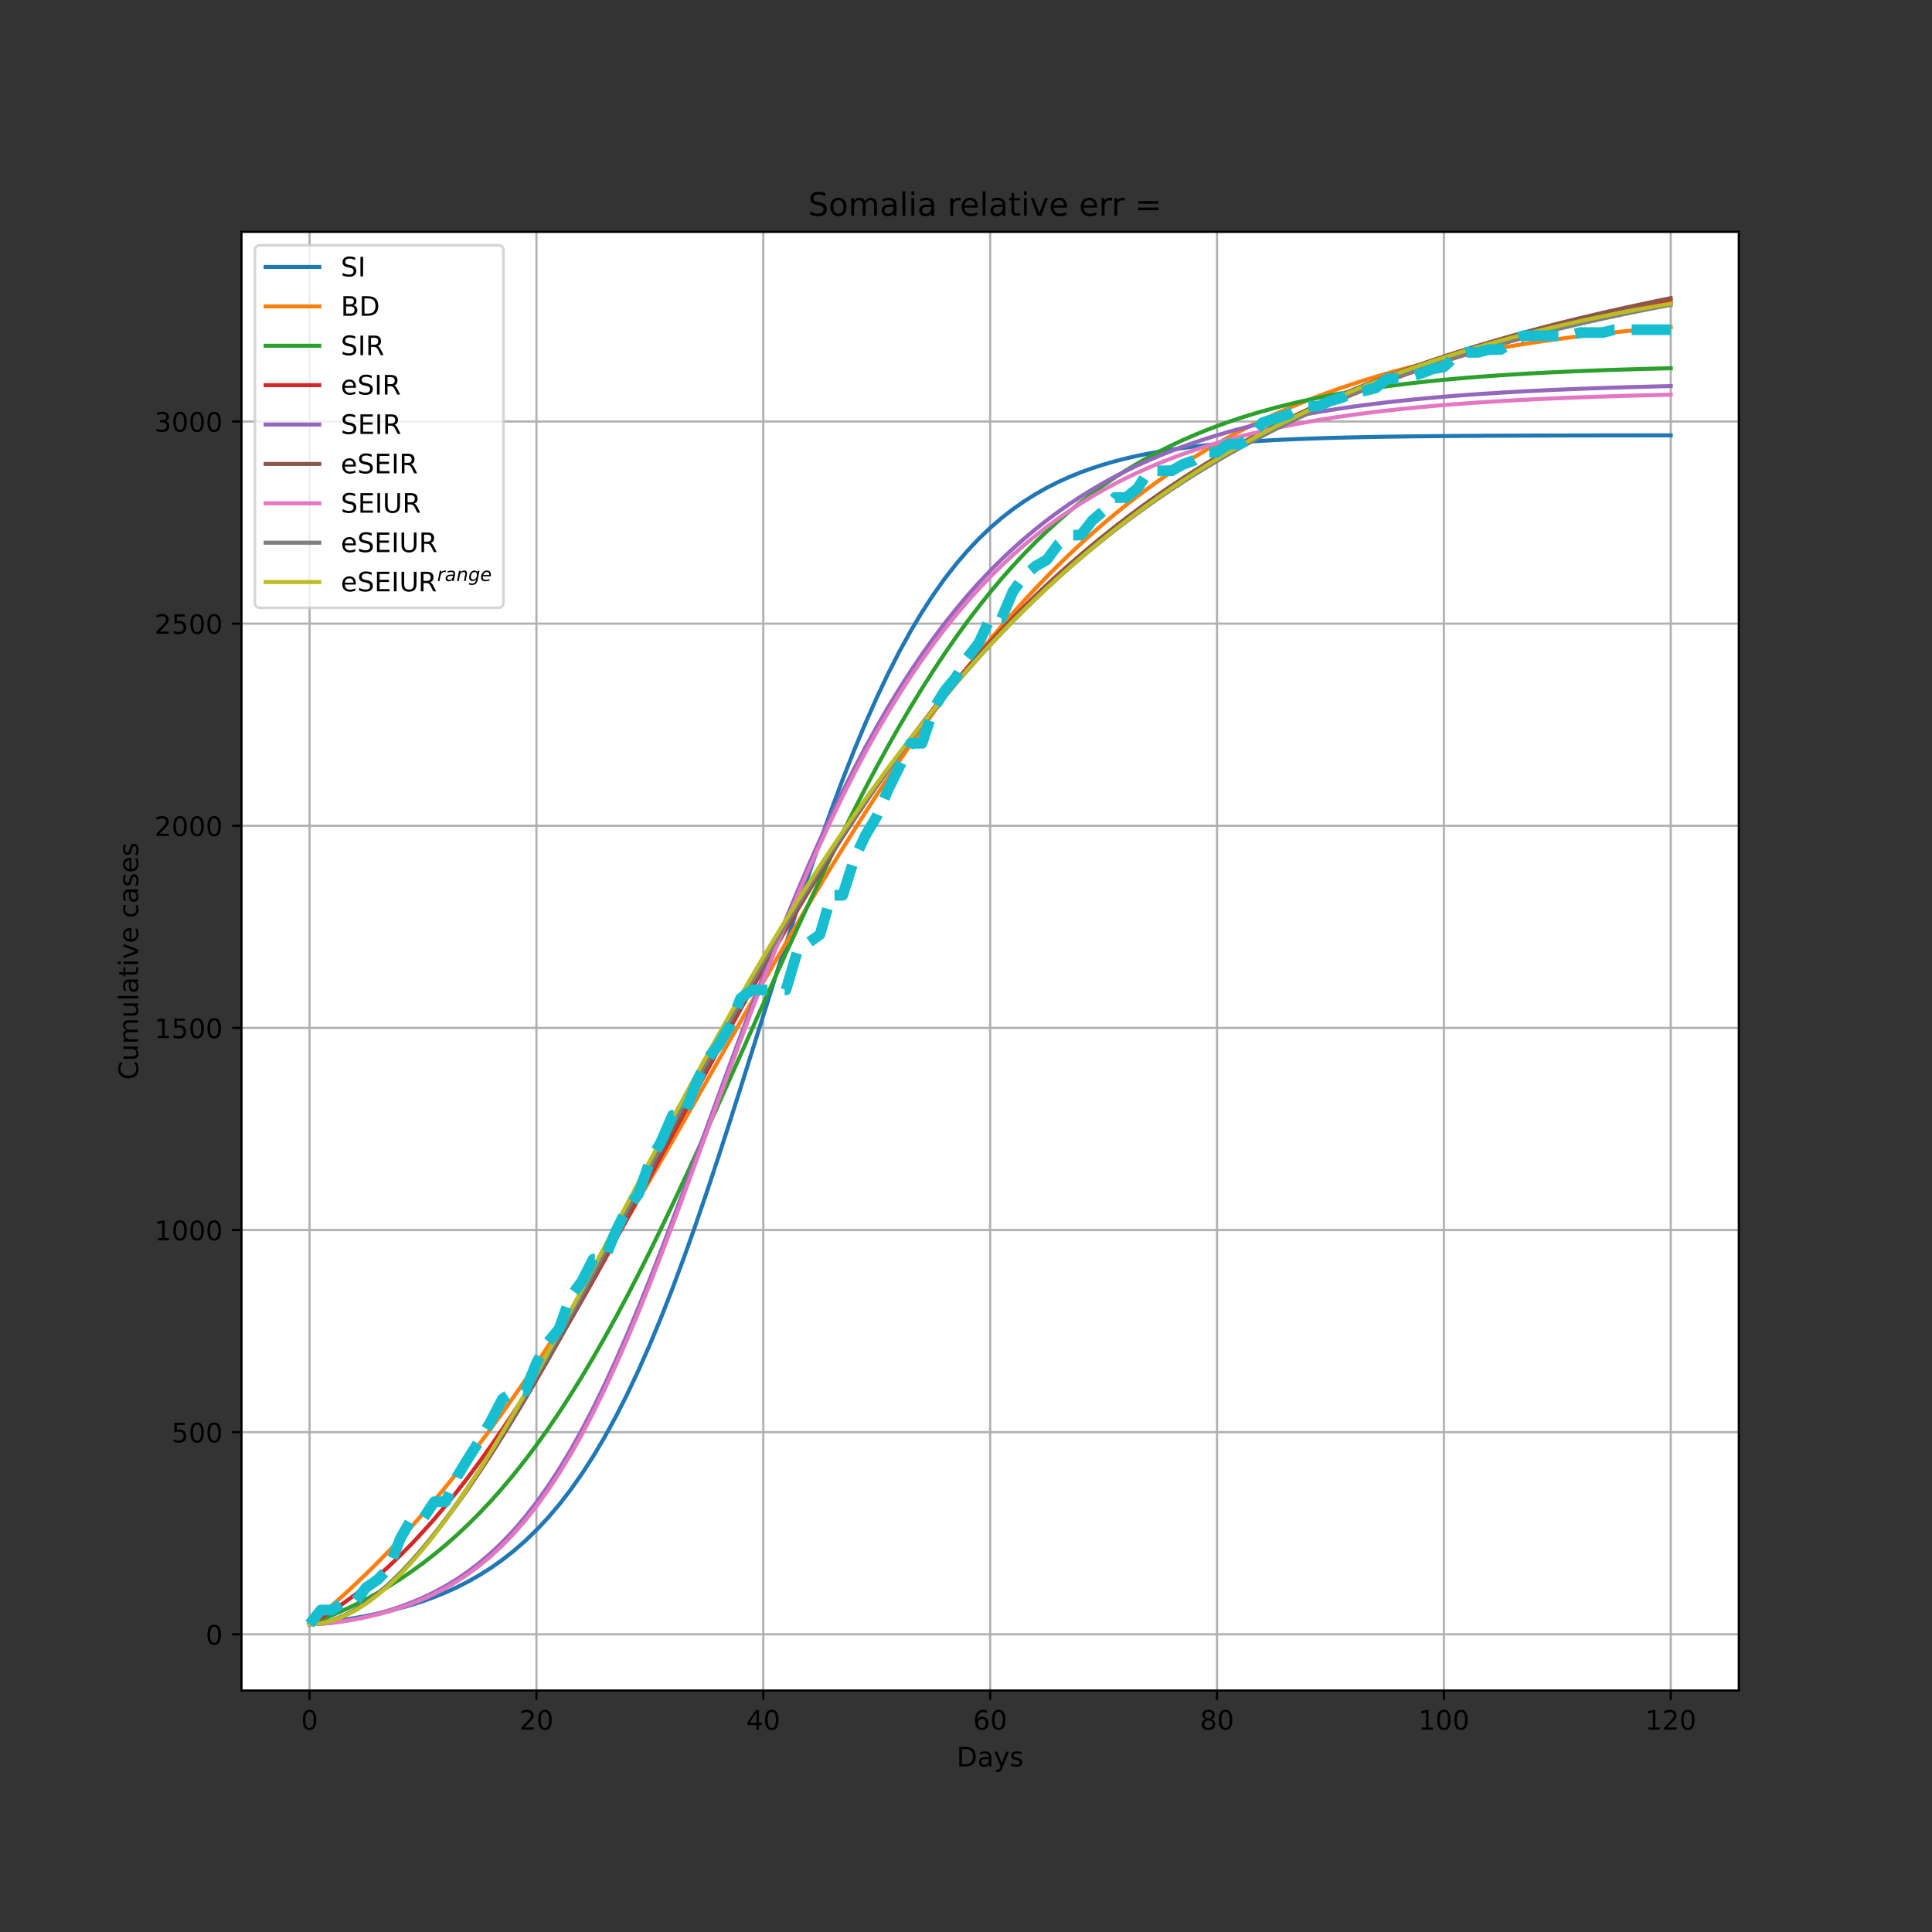 <?xml version="1.0" encoding="utf-8" standalone="no"?>
<!DOCTYPE svg PUBLIC "-//W3C//DTD SVG 1.1//EN"
  "http://www.w3.org/Graphics/SVG/1.1/DTD/svg11.dtd">
<!-- Created with matplotlib (https://matplotlib.org/) -->
<svg height="720pt" version="1.1" viewBox="0 0 720 720" width="720pt" xmlns="http://www.w3.org/2000/svg" xmlns:xlink="http://www.w3.org/1999/xlink">
 <rect x="0" y="0" width="720" height="720" fill="#333333" stroke="none"/>
 <defs>
  <style type="text/css">*{stroke-linecap:butt;stroke-linejoin:round;}</style>
 </defs>
 <g id="figure_1">
  <g id="patch_1">
   <path d="M 0 720 
L 720 720 
L 720 0 
L 0 0 
z
" style="fill:none;"/>
  </g>
  <g id="axes_1">
   <g id="patch_2">
    <path d="M 90 630 
L 648 630 
L 648 86.4 
L 90 86.4 
z
" style="fill:#ffffff;"/>
   </g>
   <g id="matplotlib.axis_1">
    <g id="xtick_1">
     <g id="line2d_1">
      <path clip-path="url(#p99ad62116c)" d="M 115.364 630 
L 115.364 86.4 
" style="fill:none;stroke:#b0b0b0;stroke-linecap:square;stroke-width:0.8;"/>
     </g>
     <g id="line2d_2">
      <defs>
       <path d="M 0 0 
L 0 3.5 
" id="mc42ff74e51" style="stroke:#000000;stroke-width:0.8;"/>
      </defs>
      <g>
       <use style="stroke:#000000;stroke-width:0.8;" x="115.364" xlink:href="#mc42ff74e51" y="630"/>
      </g>
     </g>
     <g id="text_1">
      <!-- 0 -->
      <g transform="translate(112.182 644.598)scale(0.1 -0.1)">
       <defs>
        <path d="M 31.781 66.406 
Q 24.172 66.406 20.328 58.906 
Q 16.5 51.422 16.5 36.375 
Q 16.5 21.391 20.328 13.891 
Q 24.172 6.391 31.781 6.391 
Q 39.453 6.391 43.281 13.891 
Q 47.125 21.391 47.125 36.375 
Q 47.125 51.422 43.281 58.906 
Q 39.453 66.406 31.781 66.406 
z
M 31.781 74.219 
Q 44.047 74.219 50.516 64.516 
Q 56.984 54.828 56.984 36.375 
Q 56.984 17.969 50.516 8.266 
Q 44.047 -1.422 31.781 -1.422 
Q 19.531 -1.422 13.062 8.266 
Q 6.594 17.969 6.594 36.375 
Q 6.594 54.828 13.062 64.516 
Q 19.531 74.219 31.781 74.219 
z
" id="DejaVuSans-48"/>
       </defs>
       <use xlink:href="#DejaVuSans-48"/>
      </g>
     </g>
    </g>
    <g id="xtick_2">
     <g id="line2d_3">
      <path clip-path="url(#p99ad62116c)" d="M 199.909 630 
L 199.909 86.4 
" style="fill:none;stroke:#b0b0b0;stroke-linecap:square;stroke-width:0.8;"/>
     </g>
     <g id="line2d_4">
      <g>
       <use style="stroke:#000000;stroke-width:0.8;" x="199.909" xlink:href="#mc42ff74e51" y="630"/>
      </g>
     </g>
     <g id="text_2">
      <!-- 20 -->
      <g transform="translate(193.547 644.598)scale(0.1 -0.1)">
       <defs>
        <path d="M 19.188 8.297 
L 53.609 8.297 
L 53.609 0 
L 7.328 0 
L 7.328 8.297 
Q 12.938 14.109 22.625 23.891 
Q 32.328 33.688 34.812 36.531 
Q 39.547 41.844 41.422 45.531 
Q 43.312 49.219 43.312 52.781 
Q 43.312 58.594 39.234 62.25 
Q 35.156 65.922 28.609 65.922 
Q 23.969 65.922 18.812 64.312 
Q 13.672 62.703 7.812 59.422 
L 7.812 69.391 
Q 13.766 71.781 18.938 73 
Q 24.125 74.219 28.422 74.219 
Q 39.75 74.219 46.484 68.547 
Q 53.219 62.891 53.219 53.422 
Q 53.219 48.922 51.531 44.891 
Q 49.859 40.875 45.406 35.406 
Q 44.188 33.984 37.641 27.219 
Q 31.109 20.453 19.188 8.297 
z
" id="DejaVuSans-50"/>
       </defs>
       <use xlink:href="#DejaVuSans-50"/>
       <use x="63.623" xlink:href="#DejaVuSans-48"/>
      </g>
     </g>
    </g>
    <g id="xtick_3">
     <g id="line2d_5">
      <path clip-path="url(#p99ad62116c)" d="M 284.455 630 
L 284.455 86.4 
" style="fill:none;stroke:#b0b0b0;stroke-linecap:square;stroke-width:0.8;"/>
     </g>
     <g id="line2d_6">
      <g>
       <use style="stroke:#000000;stroke-width:0.8;" x="284.455" xlink:href="#mc42ff74e51" y="630"/>
      </g>
     </g>
     <g id="text_3">
      <!-- 40 -->
      <g transform="translate(278.092 644.598)scale(0.1 -0.1)">
       <defs>
        <path d="M 37.797 64.312 
L 12.891 25.391 
L 37.797 25.391 
z
M 35.203 72.906 
L 47.609 72.906 
L 47.609 25.391 
L 58.016 25.391 
L 58.016 17.188 
L 47.609 17.188 
L 47.609 0 
L 37.797 0 
L 37.797 17.188 
L 4.891 17.188 
L 4.891 26.703 
z
" id="DejaVuSans-52"/>
       </defs>
       <use xlink:href="#DejaVuSans-52"/>
       <use x="63.623" xlink:href="#DejaVuSans-48"/>
      </g>
     </g>
    </g>
    <g id="xtick_4">
     <g id="line2d_7">
      <path clip-path="url(#p99ad62116c)" d="M 369 630 
L 369 86.4 
" style="fill:none;stroke:#b0b0b0;stroke-linecap:square;stroke-width:0.8;"/>
     </g>
     <g id="line2d_8">
      <g>
       <use style="stroke:#000000;stroke-width:0.8;" x="369" xlink:href="#mc42ff74e51" y="630"/>
      </g>
     </g>
     <g id="text_4">
      <!-- 60 -->
      <g transform="translate(362.637 644.598)scale(0.1 -0.1)">
       <defs>
        <path d="M 33.016 40.375 
Q 26.375 40.375 22.484 35.828 
Q 18.609 31.297 18.609 23.391 
Q 18.609 15.531 22.484 10.953 
Q 26.375 6.391 33.016 6.391 
Q 39.656 6.391 43.531 10.953 
Q 47.406 15.531 47.406 23.391 
Q 47.406 31.297 43.531 35.828 
Q 39.656 40.375 33.016 40.375 
z
M 52.594 71.297 
L 52.594 62.312 
Q 48.875 64.062 45.094 64.984 
Q 41.312 65.922 37.594 65.922 
Q 27.828 65.922 22.672 59.328 
Q 17.531 52.734 16.797 39.406 
Q 19.672 43.656 24.016 45.922 
Q 28.375 48.188 33.594 48.188 
Q 44.578 48.188 50.953 41.516 
Q 57.328 34.859 57.328 23.391 
Q 57.328 12.156 50.688 5.359 
Q 44.047 -1.422 33.016 -1.422 
Q 20.359 -1.422 13.672 8.266 
Q 6.984 17.969 6.984 36.375 
Q 6.984 53.656 15.188 63.938 
Q 23.391 74.219 37.203 74.219 
Q 40.922 74.219 44.703 73.484 
Q 48.484 72.75 52.594 71.297 
z
" id="DejaVuSans-54"/>
       </defs>
       <use xlink:href="#DejaVuSans-54"/>
       <use x="63.623" xlink:href="#DejaVuSans-48"/>
      </g>
     </g>
    </g>
    <g id="xtick_5">
     <g id="line2d_9">
      <path clip-path="url(#p99ad62116c)" d="M 453.545 630 
L 453.545 86.4 
" style="fill:none;stroke:#b0b0b0;stroke-linecap:square;stroke-width:0.8;"/>
     </g>
     <g id="line2d_10">
      <g>
       <use style="stroke:#000000;stroke-width:0.8;" x="453.545" xlink:href="#mc42ff74e51" y="630"/>
      </g>
     </g>
     <g id="text_5">
      <!-- 80 -->
      <g transform="translate(447.183 644.598)scale(0.1 -0.1)">
       <defs>
        <path d="M 31.781 34.625 
Q 24.75 34.625 20.719 30.859 
Q 16.703 27.094 16.703 20.516 
Q 16.703 13.922 20.719 10.156 
Q 24.75 6.391 31.781 6.391 
Q 38.812 6.391 42.859 10.172 
Q 46.922 13.969 46.922 20.516 
Q 46.922 27.094 42.891 30.859 
Q 38.875 34.625 31.781 34.625 
z
M 21.922 38.812 
Q 15.578 40.375 12.031 44.719 
Q 8.5 49.078 8.5 55.328 
Q 8.5 64.062 14.719 69.141 
Q 20.953 74.219 31.781 74.219 
Q 42.672 74.219 48.875 69.141 
Q 55.078 64.062 55.078 55.328 
Q 55.078 49.078 51.531 44.719 
Q 48 40.375 41.703 38.812 
Q 48.828 37.156 52.797 32.312 
Q 56.781 27.484 56.781 20.516 
Q 56.781 9.906 50.312 4.234 
Q 43.844 -1.422 31.781 -1.422 
Q 19.734 -1.422 13.25 4.234 
Q 6.781 9.906 6.781 20.516 
Q 6.781 27.484 10.781 32.312 
Q 14.797 37.156 21.922 38.812 
z
M 18.312 54.391 
Q 18.312 48.734 21.844 45.562 
Q 25.391 42.391 31.781 42.391 
Q 38.141 42.391 41.719 45.562 
Q 45.312 48.734 45.312 54.391 
Q 45.312 60.062 41.719 63.234 
Q 38.141 66.406 31.781 66.406 
Q 25.391 66.406 21.844 63.234 
Q 18.312 60.062 18.312 54.391 
z
" id="DejaVuSans-56"/>
       </defs>
       <use xlink:href="#DejaVuSans-56"/>
       <use x="63.623" xlink:href="#DejaVuSans-48"/>
      </g>
     </g>
    </g>
    <g id="xtick_6">
     <g id="line2d_11">
      <path clip-path="url(#p99ad62116c)" d="M 538.091 630 
L 538.091 86.4 
" style="fill:none;stroke:#b0b0b0;stroke-linecap:square;stroke-width:0.8;"/>
     </g>
     <g id="line2d_12">
      <g>
       <use style="stroke:#000000;stroke-width:0.8;" x="538.091" xlink:href="#mc42ff74e51" y="630"/>
      </g>
     </g>
     <g id="text_6">
      <!-- 100 -->
      <g transform="translate(528.547 644.598)scale(0.1 -0.1)">
       <defs>
        <path d="M 12.406 8.297 
L 28.516 8.297 
L 28.516 63.922 
L 10.984 60.406 
L 10.984 69.391 
L 28.422 72.906 
L 38.281 72.906 
L 38.281 8.297 
L 54.391 8.297 
L 54.391 0 
L 12.406 0 
z
" id="DejaVuSans-49"/>
       </defs>
       <use xlink:href="#DejaVuSans-49"/>
       <use x="63.623" xlink:href="#DejaVuSans-48"/>
       <use x="127.246" xlink:href="#DejaVuSans-48"/>
      </g>
     </g>
    </g>
    <g id="xtick_7">
     <g id="line2d_13">
      <path clip-path="url(#p99ad62116c)" d="M 622.636 630 
L 622.636 86.4 
" style="fill:none;stroke:#b0b0b0;stroke-linecap:square;stroke-width:0.8;"/>
     </g>
     <g id="line2d_14">
      <g>
       <use style="stroke:#000000;stroke-width:0.8;" x="622.636" xlink:href="#mc42ff74e51" y="630"/>
      </g>
     </g>
     <g id="text_7">
      <!-- 120 -->
      <g transform="translate(613.093 644.598)scale(0.1 -0.1)">
       <use xlink:href="#DejaVuSans-49"/>
       <use x="63.623" xlink:href="#DejaVuSans-50"/>
       <use x="127.246" xlink:href="#DejaVuSans-48"/>
      </g>
     </g>
    </g>
    <g id="text_8">
     <!-- Days -->
     <g transform="translate(356.522 658.277)scale(0.1 -0.1)">
      <defs>
       <path d="M 19.672 64.797 
L 19.672 8.109 
L 31.594 8.109 
Q 46.688 8.109 53.688 14.938 
Q 60.688 21.781 60.688 36.531 
Q 60.688 51.172 53.688 57.984 
Q 46.688 64.797 31.594 64.797 
z
M 9.812 72.906 
L 30.078 72.906 
Q 51.266 72.906 61.172 64.094 
Q 71.094 55.281 71.094 36.531 
Q 71.094 17.672 61.125 8.828 
Q 51.172 0 30.078 0 
L 9.812 0 
z
" id="DejaVuSans-68"/>
       <path d="M 34.281 27.484 
Q 23.391 27.484 19.188 25 
Q 14.984 22.516 14.984 16.5 
Q 14.984 11.719 18.141 8.906 
Q 21.297 6.109 26.703 6.109 
Q 34.188 6.109 38.703 11.406 
Q 43.219 16.703 43.219 25.484 
L 43.219 27.484 
z
M 52.203 31.203 
L 52.203 0 
L 43.219 0 
L 43.219 8.297 
Q 40.141 3.328 35.547 0.953 
Q 30.953 -1.422 24.312 -1.422 
Q 15.922 -1.422 10.953 3.297 
Q 6 8.016 6 15.922 
Q 6 25.141 12.172 29.828 
Q 18.359 34.516 30.609 34.516 
L 43.219 34.516 
L 43.219 35.406 
Q 43.219 41.609 39.141 45 
Q 35.062 48.391 27.688 48.391 
Q 23 48.391 18.547 47.266 
Q 14.109 46.141 10.016 43.891 
L 10.016 52.203 
Q 14.938 54.109 19.578 55.047 
Q 24.219 56 28.609 56 
Q 40.484 56 46.344 49.844 
Q 52.203 43.703 52.203 31.203 
z
" id="DejaVuSans-97"/>
       <path d="M 32.172 -5.078 
Q 28.375 -14.844 24.75 -17.812 
Q 21.141 -20.797 15.094 -20.797 
L 7.906 -20.797 
L 7.906 -13.281 
L 13.188 -13.281 
Q 16.891 -13.281 18.938 -11.516 
Q 21 -9.766 23.484 -3.219 
L 25.094 0.875 
L 2.984 54.688 
L 12.5 54.688 
L 29.594 11.922 
L 46.688 54.688 
L 56.203 54.688 
z
" id="DejaVuSans-121"/>
       <path d="M 44.281 53.078 
L 44.281 44.578 
Q 40.484 46.531 36.375 47.5 
Q 32.281 48.484 27.875 48.484 
Q 21.188 48.484 17.844 46.438 
Q 14.5 44.391 14.5 40.281 
Q 14.5 37.156 16.891 35.375 
Q 19.281 33.594 26.516 31.984 
L 29.594 31.297 
Q 39.156 29.25 43.188 25.516 
Q 47.219 21.781 47.219 15.094 
Q 47.219 7.469 41.188 3.016 
Q 35.156 -1.422 24.609 -1.422 
Q 20.219 -1.422 15.453 -0.562 
Q 10.688 0.297 5.422 2 
L 5.422 11.281 
Q 10.406 8.688 15.234 7.391 
Q 20.062 6.109 24.812 6.109 
Q 31.156 6.109 34.562 8.281 
Q 37.984 10.453 37.984 14.406 
Q 37.984 18.062 35.516 20.016 
Q 33.062 21.969 24.703 23.781 
L 21.578 24.516 
Q 13.234 26.266 9.516 29.906 
Q 5.812 33.547 5.812 39.891 
Q 5.812 47.609 11.281 51.797 
Q 16.75 56 26.812 56 
Q 31.781 56 36.172 55.266 
Q 40.578 54.547 44.281 53.078 
z
" id="DejaVuSans-115"/>
      </defs>
      <use xlink:href="#DejaVuSans-68"/>
      <use x="77.002" xlink:href="#DejaVuSans-97"/>
      <use x="138.281" xlink:href="#DejaVuSans-121"/>
      <use x="197.461" xlink:href="#DejaVuSans-115"/>
     </g>
    </g>
   </g>
   <g id="matplotlib.axis_2">
    <g id="ytick_1">
     <g id="line2d_15">
      <path clip-path="url(#p99ad62116c)" d="M 90 609.057 
L 648 609.057 
" style="fill:none;stroke:#b0b0b0;stroke-linecap:square;stroke-width:0.8;"/>
     </g>
     <g id="line2d_16">
      <defs>
       <path d="M 0 0 
L -3.5 0 
" id="maaee971682" style="stroke:#000000;stroke-width:0.8;"/>
      </defs>
      <g>
       <use style="stroke:#000000;stroke-width:0.8;" x="90" xlink:href="#maaee971682" y="609.057"/>
      </g>
     </g>
     <g id="text_9">
      <!-- 0 -->
      <g transform="translate(76.638 612.857)scale(0.1 -0.1)">
       <use xlink:href="#DejaVuSans-48"/>
      </g>
     </g>
    </g>
    <g id="ytick_2">
     <g id="line2d_17">
      <path clip-path="url(#p99ad62116c)" d="M 90 533.727 
L 648 533.727 
" style="fill:none;stroke:#b0b0b0;stroke-linecap:square;stroke-width:0.8;"/>
     </g>
     <g id="line2d_18">
      <g>
       <use style="stroke:#000000;stroke-width:0.8;" x="90" xlink:href="#maaee971682" y="533.727"/>
      </g>
     </g>
     <g id="text_10">
      <!-- 500 -->
      <g transform="translate(63.913 537.527)scale(0.1 -0.1)">
       <defs>
        <path d="M 10.797 72.906 
L 49.516 72.906 
L 49.516 64.594 
L 19.828 64.594 
L 19.828 46.734 
Q 21.969 47.469 24.109 47.828 
Q 26.266 48.188 28.422 48.188 
Q 40.625 48.188 47.75 41.5 
Q 54.891 34.812 54.891 23.391 
Q 54.891 11.625 47.562 5.094 
Q 40.234 -1.422 26.906 -1.422 
Q 22.312 -1.422 17.547 -0.641 
Q 12.797 0.141 7.719 1.703 
L 7.719 11.625 
Q 12.109 9.234 16.797 8.062 
Q 21.484 6.891 26.703 6.891 
Q 35.156 6.891 40.078 11.328 
Q 45.016 15.766 45.016 23.391 
Q 45.016 31 40.078 35.438 
Q 35.156 39.891 26.703 39.891 
Q 22.75 39.891 18.812 39.016 
Q 14.891 38.141 10.797 36.281 
z
" id="DejaVuSans-53"/>
       </defs>
       <use xlink:href="#DejaVuSans-53"/>
       <use x="63.623" xlink:href="#DejaVuSans-48"/>
       <use x="127.246" xlink:href="#DejaVuSans-48"/>
      </g>
     </g>
    </g>
    <g id="ytick_3">
     <g id="line2d_19">
      <path clip-path="url(#p99ad62116c)" d="M 90 458.398 
L 648 458.398 
" style="fill:none;stroke:#b0b0b0;stroke-linecap:square;stroke-width:0.8;"/>
     </g>
     <g id="line2d_20">
      <g>
       <use style="stroke:#000000;stroke-width:0.8;" x="90" xlink:href="#maaee971682" y="458.398"/>
      </g>
     </g>
     <g id="text_11">
      <!-- 1000 -->
      <g transform="translate(57.55 462.197)scale(0.1 -0.1)">
       <use xlink:href="#DejaVuSans-49"/>
       <use x="63.623" xlink:href="#DejaVuSans-48"/>
       <use x="127.246" xlink:href="#DejaVuSans-48"/>
       <use x="190.869" xlink:href="#DejaVuSans-48"/>
      </g>
     </g>
    </g>
    <g id="ytick_4">
     <g id="line2d_21">
      <path clip-path="url(#p99ad62116c)" d="M 90 383.068 
L 648 383.068 
" style="fill:none;stroke:#b0b0b0;stroke-linecap:square;stroke-width:0.8;"/>
     </g>
     <g id="line2d_22">
      <g>
       <use style="stroke:#000000;stroke-width:0.8;" x="90" xlink:href="#maaee971682" y="383.068"/>
      </g>
     </g>
     <g id="text_12">
      <!-- 1500 -->
      <g transform="translate(57.55 386.867)scale(0.1 -0.1)">
       <use xlink:href="#DejaVuSans-49"/>
       <use x="63.623" xlink:href="#DejaVuSans-53"/>
       <use x="127.246" xlink:href="#DejaVuSans-48"/>
       <use x="190.869" xlink:href="#DejaVuSans-48"/>
      </g>
     </g>
    </g>
    <g id="ytick_5">
     <g id="line2d_23">
      <path clip-path="url(#p99ad62116c)" d="M 90 307.738 
L 648 307.738 
" style="fill:none;stroke:#b0b0b0;stroke-linecap:square;stroke-width:0.8;"/>
     </g>
     <g id="line2d_24">
      <g>
       <use style="stroke:#000000;stroke-width:0.8;" x="90" xlink:href="#maaee971682" y="307.738"/>
      </g>
     </g>
     <g id="text_13">
      <!-- 2000 -->
      <g transform="translate(57.55 311.537)scale(0.1 -0.1)">
       <use xlink:href="#DejaVuSans-50"/>
       <use x="63.623" xlink:href="#DejaVuSans-48"/>
       <use x="127.246" xlink:href="#DejaVuSans-48"/>
       <use x="190.869" xlink:href="#DejaVuSans-48"/>
      </g>
     </g>
    </g>
    <g id="ytick_6">
     <g id="line2d_25">
      <path clip-path="url(#p99ad62116c)" d="M 90 232.408 
L 648 232.408 
" style="fill:none;stroke:#b0b0b0;stroke-linecap:square;stroke-width:0.8;"/>
     </g>
     <g id="line2d_26">
      <g>
       <use style="stroke:#000000;stroke-width:0.8;" x="90" xlink:href="#maaee971682" y="232.408"/>
      </g>
     </g>
     <g id="text_14">
      <!-- 2500 -->
      <g transform="translate(57.55 236.207)scale(0.1 -0.1)">
       <use xlink:href="#DejaVuSans-50"/>
       <use x="63.623" xlink:href="#DejaVuSans-53"/>
       <use x="127.246" xlink:href="#DejaVuSans-48"/>
       <use x="190.869" xlink:href="#DejaVuSans-48"/>
      </g>
     </g>
    </g>
    <g id="ytick_7">
     <g id="line2d_27">
      <path clip-path="url(#p99ad62116c)" d="M 90 157.078 
L 648 157.078 
" style="fill:none;stroke:#b0b0b0;stroke-linecap:square;stroke-width:0.8;"/>
     </g>
     <g id="line2d_28">
      <g>
       <use style="stroke:#000000;stroke-width:0.8;" x="90" xlink:href="#maaee971682" y="157.078"/>
      </g>
     </g>
     <g id="text_15">
      <!-- 3000 -->
      <g transform="translate(57.55 160.877)scale(0.1 -0.1)">
       <defs>
        <path d="M 40.578 39.312 
Q 47.656 37.797 51.625 33 
Q 55.609 28.219 55.609 21.188 
Q 55.609 10.406 48.188 4.484 
Q 40.766 -1.422 27.094 -1.422 
Q 22.516 -1.422 17.656 -0.516 
Q 12.797 0.391 7.625 2.203 
L 7.625 11.719 
Q 11.719 9.328 16.594 8.109 
Q 21.484 6.891 26.812 6.891 
Q 36.078 6.891 40.938 10.547 
Q 45.797 14.203 45.797 21.188 
Q 45.797 27.641 41.281 31.266 
Q 36.766 34.906 28.719 34.906 
L 20.219 34.906 
L 20.219 43.016 
L 29.109 43.016 
Q 36.375 43.016 40.234 45.922 
Q 44.094 48.828 44.094 54.297 
Q 44.094 59.906 40.109 62.906 
Q 36.141 65.922 28.719 65.922 
Q 24.656 65.922 20.016 65.031 
Q 15.375 64.156 9.812 62.312 
L 9.812 71.094 
Q 15.438 72.656 20.344 73.438 
Q 25.25 74.219 29.594 74.219 
Q 40.828 74.219 47.359 69.109 
Q 53.906 64.016 53.906 55.328 
Q 53.906 49.266 50.438 45.094 
Q 46.969 40.922 40.578 39.312 
z
" id="DejaVuSans-51"/>
       </defs>
       <use xlink:href="#DejaVuSans-51"/>
       <use x="63.623" xlink:href="#DejaVuSans-48"/>
       <use x="127.246" xlink:href="#DejaVuSans-48"/>
       <use x="190.869" xlink:href="#DejaVuSans-48"/>
      </g>
     </g>
    </g>
    <g id="text_16">
     <!-- Cumulative cases -->
     <g transform="translate(51.47 402.426)rotate(-90)scale(0.1 -0.1)">
      <defs>
       <path d="M 64.406 67.281 
L 64.406 56.891 
Q 59.422 61.531 53.781 63.812 
Q 48.141 66.109 41.797 66.109 
Q 29.297 66.109 22.656 58.469 
Q 16.016 50.828 16.016 36.375 
Q 16.016 21.969 22.656 14.328 
Q 29.297 6.688 41.797 6.688 
Q 48.141 6.688 53.781 8.984 
Q 59.422 11.281 64.406 15.922 
L 64.406 5.609 
Q 59.234 2.094 53.438 0.328 
Q 47.656 -1.422 41.219 -1.422 
Q 24.656 -1.422 15.125 8.703 
Q 5.609 18.844 5.609 36.375 
Q 5.609 53.953 15.125 64.078 
Q 24.656 74.219 41.219 74.219 
Q 47.75 74.219 53.531 72.484 
Q 59.328 70.75 64.406 67.281 
z
" id="DejaVuSans-67"/>
       <path d="M 8.5 21.578 
L 8.5 54.688 
L 17.484 54.688 
L 17.484 21.922 
Q 17.484 14.156 20.5 10.266 
Q 23.531 6.391 29.594 6.391 
Q 36.859 6.391 41.078 11.031 
Q 45.312 15.672 45.312 23.688 
L 45.312 54.688 
L 54.297 54.688 
L 54.297 0 
L 45.312 0 
L 45.312 8.406 
Q 42.047 3.422 37.719 1 
Q 33.406 -1.422 27.688 -1.422 
Q 18.266 -1.422 13.375 4.438 
Q 8.5 10.297 8.5 21.578 
z
M 31.109 56 
z
" id="DejaVuSans-117"/>
       <path d="M 52 44.188 
Q 55.375 50.25 60.062 53.125 
Q 64.75 56 71.094 56 
Q 79.641 56 84.281 50.016 
Q 88.922 44.047 88.922 33.016 
L 88.922 0 
L 79.891 0 
L 79.891 32.719 
Q 79.891 40.578 77.094 44.375 
Q 74.312 48.188 68.609 48.188 
Q 61.625 48.188 57.562 43.547 
Q 53.516 38.922 53.516 30.906 
L 53.516 0 
L 44.484 0 
L 44.484 32.719 
Q 44.484 40.625 41.703 44.406 
Q 38.922 48.188 33.109 48.188 
Q 26.219 48.188 22.156 43.531 
Q 18.109 38.875 18.109 30.906 
L 18.109 0 
L 9.078 0 
L 9.078 54.688 
L 18.109 54.688 
L 18.109 46.188 
Q 21.188 51.219 25.484 53.609 
Q 29.781 56 35.688 56 
Q 41.656 56 45.828 52.969 
Q 50 49.953 52 44.188 
z
" id="DejaVuSans-109"/>
       <path d="M 9.422 75.984 
L 18.406 75.984 
L 18.406 0 
L 9.422 0 
z
" id="DejaVuSans-108"/>
       <path d="M 18.312 70.219 
L 18.312 54.688 
L 36.812 54.688 
L 36.812 47.703 
L 18.312 47.703 
L 18.312 18.016 
Q 18.312 11.328 20.141 9.422 
Q 21.969 7.516 27.594 7.516 
L 36.812 7.516 
L 36.812 0 
L 27.594 0 
Q 17.188 0 13.234 3.875 
Q 9.281 7.766 9.281 18.016 
L 9.281 47.703 
L 2.688 47.703 
L 2.688 54.688 
L 9.281 54.688 
L 9.281 70.219 
z
" id="DejaVuSans-116"/>
       <path d="M 9.422 54.688 
L 18.406 54.688 
L 18.406 0 
L 9.422 0 
z
M 9.422 75.984 
L 18.406 75.984 
L 18.406 64.594 
L 9.422 64.594 
z
" id="DejaVuSans-105"/>
       <path d="M 2.984 54.688 
L 12.5 54.688 
L 29.594 8.797 
L 46.688 54.688 
L 56.203 54.688 
L 35.688 0 
L 23.484 0 
z
" id="DejaVuSans-118"/>
       <path d="M 56.203 29.594 
L 56.203 25.203 
L 14.891 25.203 
Q 15.484 15.922 20.484 11.062 
Q 25.484 6.203 34.422 6.203 
Q 39.594 6.203 44.453 7.469 
Q 49.312 8.734 54.109 11.281 
L 54.109 2.781 
Q 49.266 0.734 44.188 -0.344 
Q 39.109 -1.422 33.891 -1.422 
Q 20.797 -1.422 13.156 6.188 
Q 5.516 13.812 5.516 26.812 
Q 5.516 40.234 12.766 48.109 
Q 20.016 56 32.328 56 
Q 43.359 56 49.781 48.891 
Q 56.203 41.797 56.203 29.594 
z
M 47.219 32.234 
Q 47.125 39.594 43.094 43.984 
Q 39.062 48.391 32.422 48.391 
Q 24.906 48.391 20.391 44.141 
Q 15.875 39.891 15.188 32.172 
z
" id="DejaVuSans-101"/>
       <path id="DejaVuSans-32"/>
       <path d="M 48.781 52.594 
L 48.781 44.188 
Q 44.969 46.297 41.141 47.344 
Q 37.312 48.391 33.406 48.391 
Q 24.656 48.391 19.812 42.844 
Q 14.984 37.312 14.984 27.297 
Q 14.984 17.281 19.812 11.734 
Q 24.656 6.203 33.406 6.203 
Q 37.312 6.203 41.141 7.25 
Q 44.969 8.297 48.781 10.406 
L 48.781 2.094 
Q 45.016 0.344 40.984 -0.531 
Q 36.969 -1.422 32.422 -1.422 
Q 20.062 -1.422 12.781 6.344 
Q 5.516 14.109 5.516 27.297 
Q 5.516 40.672 12.859 48.328 
Q 20.219 56 33.016 56 
Q 37.156 56 41.109 55.141 
Q 45.062 54.297 48.781 52.594 
z
" id="DejaVuSans-99"/>
      </defs>
      <use xlink:href="#DejaVuSans-67"/>
      <use x="69.824" xlink:href="#DejaVuSans-117"/>
      <use x="133.203" xlink:href="#DejaVuSans-109"/>
      <use x="230.615" xlink:href="#DejaVuSans-117"/>
      <use x="293.994" xlink:href="#DejaVuSans-108"/>
      <use x="321.777" xlink:href="#DejaVuSans-97"/>
      <use x="383.057" xlink:href="#DejaVuSans-116"/>
      <use x="422.266" xlink:href="#DejaVuSans-105"/>
      <use x="450.049" xlink:href="#DejaVuSans-118"/>
      <use x="509.229" xlink:href="#DejaVuSans-101"/>
      <use x="570.752" xlink:href="#DejaVuSans-32"/>
      <use x="602.539" xlink:href="#DejaVuSans-99"/>
      <use x="657.52" xlink:href="#DejaVuSans-97"/>
      <use x="718.799" xlink:href="#DejaVuSans-115"/>
      <use x="770.898" xlink:href="#DejaVuSans-101"/>
      <use x="832.422" xlink:href="#DejaVuSans-115"/>
     </g>
    </g>
   </g>
   <g id="line2d_29">
    <path clip-path="url(#p99ad62116c)" d="M 115.364 605.291 
L 119.591 604.812 
L 123.818 604.273 
L 128.045 603.666 
L 132.273 602.983 
L 136.5 602.215 
L 140.727 601.351 
L 144.955 600.381 
L 149.182 599.292 
L 153.409 598.069 
L 157.636 596.697 
L 161.864 595.159 
L 166.091 593.437 
L 170.318 591.51 
L 174.545 589.356 
L 178.773 586.952 
L 183 584.271 
L 187.227 581.287 
L 191.455 577.969 
L 195.682 574.288 
L 199.909 570.212 
L 204.136 565.708 
L 208.364 560.744 
L 212.591 555.288 
L 216.818 549.307 
L 221.045 542.773 
L 225.273 535.661 
L 229.5 527.947 
L 233.727 519.618 
L 237.955 510.663 
L 242.182 501.082 
L 246.409 490.885 
L 250.636 480.091 
L 254.864 468.733 
L 259.091 456.852 
L 263.318 444.506 
L 267.545 431.762 
L 271.773 418.695 
L 276 405.394 
L 280.227 391.95 
L 284.455 378.459 
L 288.682 365.021 
L 292.909 351.732 
L 297.136 338.684 
L 301.364 325.962 
L 305.591 313.644 
L 309.818 301.795 
L 314.045 290.471 
L 318.273 279.715 
L 322.5 269.556 
L 326.727 260.015 
L 330.955 251.1 
L 335.182 242.81 
L 339.409 235.136 
L 343.636 228.06 
L 347.864 221.563 
L 352.091 215.616 
L 356.318 210.192 
L 360.545 205.258 
L 364.773 200.783 
L 369 196.733 
L 373.227 193.076 
L 377.455 189.78 
L 381.682 186.816 
L 385.909 184.153 
L 390.136 181.766 
L 394.364 179.627 
L 398.591 177.714 
L 402.818 176.004 
L 407.045 174.477 
L 411.273 173.116 
L 415.5 171.901 
L 419.727 170.82 
L 423.955 169.857 
L 428.182 169 
L 432.409 168.237 
L 436.636 167.56 
L 440.864 166.957 
L 445.091 166.422 
L 449.318 165.947 
L 453.545 165.524 
L 457.773 165.15 
L 462 164.817 
L 466.227 164.522 
L 470.455 164.26 
L 474.682 164.027 
L 478.909 163.821 
L 483.136 163.638 
L 487.364 163.476 
L 491.591 163.332 
L 495.818 163.205 
L 500.045 163.092 
L 504.273 162.991 
L 508.5 162.902 
L 512.727 162.824 
L 516.955 162.754 
L 521.182 162.692 
L 525.409 162.637 
L 529.636 162.588 
L 533.864 162.545 
L 538.091 162.507 
L 542.318 162.473 
L 546.545 162.443 
L 550.773 162.416 
L 555 162.393 
L 559.227 162.372 
L 563.455 162.353 
L 567.682 162.337 
L 571.909 162.322 
L 576.136 162.309 
L 580.364 162.298 
L 584.591 162.288 
L 588.818 162.279 
L 593.045 162.271 
L 597.273 162.264 
L 601.5 162.257 
L 605.727 162.252 
L 609.955 162.247 
L 614.182 162.243 
L 618.409 162.239 
L 622.636 162.235 
" style="fill:none;stroke:#1f77b4;stroke-linecap:square;stroke-width:1.5;"/>
   </g>
   <g id="line2d_30">
    <path clip-path="url(#p99ad62116c)" d="M 115.364 605.291 
L 119.591 601.808 
L 123.818 598.19 
L 128.045 594.434 
L 132.273 590.539 
L 136.5 586.5 
L 140.727 582.318 
L 144.955 577.988 
L 149.182 573.511 
L 153.409 568.885 
L 157.636 564.109 
L 161.864 559.183 
L 166.091 554.106 
L 170.318 548.879 
L 174.545 543.503 
L 178.773 537.979 
L 183 532.308 
L 187.227 526.494 
L 191.455 520.538 
L 195.682 514.444 
L 199.909 508.217 
L 204.136 501.86 
L 208.364 495.378 
L 212.591 488.778 
L 216.818 482.064 
L 221.045 475.245 
L 225.273 468.326 
L 229.5 461.315 
L 233.727 454.221 
L 237.955 447.052 
L 242.182 439.816 
L 246.409 432.524 
L 250.636 425.184 
L 254.864 417.806 
L 259.091 410.401 
L 263.318 402.978 
L 267.545 395.548 
L 271.773 388.121 
L 276 380.707 
L 280.227 373.317 
L 284.455 365.96 
L 288.682 358.647 
L 292.909 351.386 
L 297.136 344.188 
L 301.364 337.061 
L 305.591 330.015 
L 309.818 323.056 
L 314.045 316.194 
L 318.273 309.435 
L 322.5 302.787 
L 326.727 296.255 
L 330.955 289.845 
L 335.182 283.563 
L 339.409 277.413 
L 343.636 271.399 
L 347.864 265.525 
L 352.091 259.794 
L 356.318 254.208 
L 360.545 248.77 
L 364.773 243.48 
L 369 238.341 
L 373.227 233.351 
L 377.455 228.512 
L 381.682 223.824 
L 385.909 219.284 
L 390.136 214.893 
L 394.364 210.649 
L 398.591 206.551 
L 402.818 202.596 
L 407.045 198.782 
L 411.273 195.107 
L 415.5 191.567 
L 419.727 188.162 
L 423.955 184.886 
L 428.182 181.738 
L 432.409 178.714 
L 436.636 175.812 
L 440.864 173.026 
L 445.091 170.355 
L 449.318 167.794 
L 453.545 165.341 
L 457.773 162.992 
L 462 160.744 
L 466.227 158.592 
L 470.455 156.534 
L 474.682 154.567 
L 478.909 152.687 
L 483.136 150.89 
L 487.364 149.175 
L 491.591 147.537 
L 495.818 145.973 
L 500.045 144.482 
L 504.273 143.059 
L 508.5 141.702 
L 512.727 140.408 
L 516.955 139.174 
L 521.182 137.999 
L 525.409 136.879 
L 529.636 135.813 
L 533.864 134.797 
L 538.091 133.83 
L 542.318 132.909 
L 546.545 132.032 
L 550.773 131.198 
L 555 130.404 
L 559.227 129.649 
L 563.455 128.93 
L 567.682 128.247 
L 571.909 127.597 
L 576.136 126.979 
L 580.364 126.391 
L 584.591 125.833 
L 588.818 125.302 
L 593.045 124.797 
L 597.273 124.317 
L 601.5 123.861 
L 605.727 123.428 
L 609.955 123.016 
L 614.182 122.625 
L 618.409 122.254 
L 622.636 121.901 
" style="fill:none;stroke:#ff7f0e;stroke-linecap:square;stroke-width:1.5;"/>
   </g>
   <g id="line2d_31">
    <path clip-path="url(#p99ad62116c)" d="M 115.364 605.291 
L 119.591 603.688 
L 123.818 601.959 
L 128.045 600.097 
L 132.273 598.093 
L 136.5 595.937 
L 140.727 593.62 
L 144.955 591.131 
L 149.182 588.461 
L 153.409 585.599 
L 157.636 582.535 
L 161.864 579.257 
L 166.091 575.757 
L 170.318 572.022 
L 174.545 568.043 
L 178.773 563.811 
L 183 559.315 
L 187.227 554.548 
L 191.455 549.501 
L 195.682 544.169 
L 199.909 538.546 
L 204.136 532.627 
L 208.364 526.412 
L 212.591 519.899 
L 216.818 513.09 
L 221.045 505.989 
L 225.273 498.602 
L 229.5 490.937 
L 233.727 483.006 
L 237.955 474.821 
L 242.182 466.399 
L 246.409 457.757 
L 250.636 448.916 
L 254.864 439.9 
L 259.091 430.731 
L 263.318 421.437 
L 267.545 412.045 
L 271.773 402.582 
L 276 393.079 
L 280.227 383.565 
L 284.455 374.068 
L 288.682 364.618 
L 292.909 355.242 
L 297.136 345.967 
L 301.364 336.819 
L 305.591 327.822 
L 309.818 318.996 
L 314.045 310.363 
L 318.273 301.94 
L 322.5 293.741 
L 326.727 285.782 
L 330.955 278.072 
L 335.182 270.62 
L 339.409 263.433 
L 343.636 256.516 
L 347.864 249.872 
L 352.091 243.502 
L 356.318 237.405 
L 360.545 231.579 
L 364.773 226.021 
L 369 220.727 
L 373.227 215.691 
L 377.455 210.907 
L 381.682 206.368 
L 385.909 202.067 
L 390.136 197.996 
L 394.364 194.146 
L 398.591 190.51 
L 402.818 187.078 
L 407.045 183.842 
L 411.273 180.794 
L 415.5 177.923 
L 419.727 175.223 
L 423.955 172.685 
L 428.182 170.299 
L 432.409 168.06 
L 436.636 165.958 
L 440.864 163.987 
L 445.091 162.138 
L 449.318 160.406 
L 453.545 158.784 
L 457.773 157.264 
L 462 155.842 
L 466.227 154.512 
L 470.455 153.267 
L 474.682 152.103 
L 478.909 151.015 
L 483.136 149.998 
L 487.364 149.048 
L 491.591 148.16 
L 495.818 147.331 
L 500.045 146.556 
L 504.273 145.833 
L 508.5 145.159 
L 512.727 144.529 
L 516.955 143.941 
L 521.182 143.392 
L 525.409 142.881 
L 529.636 142.403 
L 533.864 141.958 
L 538.091 141.543 
L 542.318 141.156 
L 546.545 140.795 
L 550.773 140.458 
L 555 140.144 
L 559.227 139.852 
L 563.455 139.579 
L 567.682 139.325 
L 571.909 139.088 
L 576.136 138.867 
L 580.364 138.661 
L 584.591 138.469 
L 588.818 138.29 
L 593.045 138.124 
L 597.273 137.968 
L 601.5 137.824 
L 605.727 137.689 
L 609.955 137.563 
L 614.182 137.446 
L 618.409 137.337 
L 622.636 137.236 
" style="fill:none;stroke:#2ca02c;stroke-linecap:square;stroke-width:1.5;"/>
   </g>
   <g id="line2d_32">
    <path clip-path="url(#p99ad62116c)" d="M 115.364 605.291 
L 119.591 602.897 
L 123.818 600.277 
L 128.045 597.429 
L 132.273 594.348 
L 136.5 591.031 
L 140.727 587.475 
L 144.955 583.679 
L 149.182 579.641 
L 153.409 575.361 
L 157.636 570.839 
L 161.864 566.077 
L 166.091 561.076 
L 170.318 555.84 
L 174.545 550.373 
L 178.773 544.68 
L 183 538.768 
L 187.227 532.642 
L 191.455 526.313 
L 195.682 519.789 
L 199.909 513.08 
L 204.136 506.197 
L 208.364 499.152 
L 212.591 491.958 
L 216.818 484.629 
L 221.045 477.178 
L 225.273 469.621 
L 229.5 461.972 
L 233.727 454.246 
L 237.955 446.459 
L 242.182 438.626 
L 246.409 430.763 
L 250.636 422.886 
L 254.864 415.009 
L 259.091 407.146 
L 263.318 399.313 
L 267.545 391.523 
L 271.773 383.788 
L 276 376.121 
L 280.227 368.534 
L 284.455 361.037 
L 288.682 353.64 
L 292.909 346.352 
L 297.136 339.182 
L 301.364 332.136 
L 305.591 325.222 
L 309.818 318.444 
L 314.045 311.807 
L 318.273 305.315 
L 322.5 298.972 
L 326.727 292.78 
L 330.955 286.741 
L 335.182 280.855 
L 339.409 275.124 
L 343.636 269.547 
L 347.864 264.124 
L 352.091 258.853 
L 356.318 253.734 
L 360.545 248.765 
L 364.773 243.942 
L 369 239.265 
L 373.227 234.731 
L 377.455 230.335 
L 381.682 226.077 
L 385.909 221.951 
L 390.136 217.956 
L 394.364 214.087 
L 398.591 210.342 
L 402.818 206.716 
L 407.045 203.206 
L 411.273 199.808 
L 415.5 196.52 
L 419.727 193.337 
L 423.955 190.256 
L 428.182 187.274 
L 432.409 184.387 
L 436.636 181.591 
L 440.864 178.884 
L 445.091 176.263 
L 449.318 173.723 
L 453.545 171.263 
L 457.773 168.878 
L 462 166.567 
L 466.227 164.327 
L 470.455 162.154 
L 474.682 160.046 
L 478.909 158 
L 483.136 156.015 
L 487.364 154.088 
L 491.591 152.216 
L 495.818 150.397 
L 500.045 148.629 
L 504.273 146.91 
L 508.5 145.238 
L 512.727 143.611 
L 516.955 142.028 
L 521.182 140.486 
L 525.409 138.984 
L 529.636 137.52 
L 533.864 136.094 
L 538.091 134.702 
L 542.318 133.344 
L 546.545 132.019 
L 550.773 130.724 
L 555 129.46 
L 559.227 128.224 
L 563.455 127.016 
L 567.682 125.834 
L 571.909 124.678 
L 576.136 123.546 
L 580.364 122.438 
L 584.591 121.352 
L 588.818 120.287 
L 593.045 119.244 
L 597.273 118.22 
L 601.5 117.216 
L 605.727 116.23 
L 609.955 115.261 
L 614.182 114.31 
L 618.409 113.375 
L 622.636 112.456 
" style="fill:none;stroke:#d62728;stroke-linecap:square;stroke-width:1.5;"/>
   </g>
   <g id="line2d_33">
    <path clip-path="url(#p99ad62116c)" d="M 115.364 605.291 
L 119.591 605.133 
L 123.818 604.722 
L 128.045 604.121 
L 132.273 603.359 
L 136.5 602.446 
L 140.727 601.383 
L 144.955 600.16 
L 149.182 598.765 
L 153.409 597.179 
L 157.636 595.383 
L 161.864 593.352 
L 166.091 591.063 
L 170.318 588.487 
L 174.545 585.597 
L 178.773 582.361 
L 183 578.749 
L 187.227 574.729 
L 191.455 570.272 
L 195.682 565.348 
L 199.909 559.93 
L 204.136 553.996 
L 208.364 547.526 
L 212.591 540.509 
L 216.818 532.94 
L 221.045 524.822 
L 225.273 516.166 
L 229.5 506.996 
L 233.727 497.341 
L 237.955 487.242 
L 242.182 476.748 
L 246.409 465.914 
L 250.636 454.802 
L 254.864 443.478 
L 259.091 432.008 
L 263.318 420.46 
L 267.545 408.899 
L 271.773 397.39 
L 276 385.989 
L 280.227 374.749 
L 284.455 363.719 
L 288.682 352.938 
L 292.909 342.44 
L 297.136 332.253 
L 301.364 322.401 
L 305.591 312.898 
L 309.818 303.757 
L 314.045 294.985 
L 318.273 286.585 
L 322.5 278.557 
L 326.727 270.898 
L 330.955 263.602 
L 335.182 256.662 
L 339.409 250.07 
L 343.636 243.815 
L 347.864 237.886 
L 352.091 232.272 
L 356.318 226.96 
L 360.545 221.939 
L 364.773 217.195 
L 369 212.716 
L 373.227 208.491 
L 377.455 204.505 
L 381.682 200.749 
L 385.909 197.21 
L 390.136 193.877 
L 394.364 190.74 
L 398.591 187.787 
L 402.818 185.008 
L 407.045 182.395 
L 411.273 179.938 
L 415.5 177.628 
L 419.727 175.458 
L 423.955 173.418 
L 428.182 171.501 
L 432.409 169.701 
L 436.636 168.01 
L 440.864 166.422 
L 445.091 164.932 
L 449.318 163.532 
L 453.545 162.219 
L 457.773 160.986 
L 462 159.828 
L 466.227 158.743 
L 470.455 157.724 
L 474.682 156.768 
L 478.909 155.871 
L 483.136 155.03 
L 487.364 154.24 
L 491.591 153.5 
L 495.818 152.806 
L 500.045 152.155 
L 504.273 151.544 
L 508.5 150.971 
L 512.727 150.434 
L 516.955 149.931 
L 521.182 149.459 
L 525.409 149.016 
L 529.636 148.601 
L 533.864 148.212 
L 538.091 147.847 
L 542.318 147.504 
L 546.545 147.184 
L 550.773 146.883 
L 555 146.601 
L 559.227 146.337 
L 563.455 146.089 
L 567.682 145.857 
L 571.909 145.639 
L 576.136 145.435 
L 580.364 145.244 
L 584.591 145.065 
L 588.818 144.897 
L 593.045 144.739 
L 597.273 144.591 
L 601.5 144.453 
L 605.727 144.323 
L 609.955 144.202 
L 614.182 144.088 
L 618.409 143.981 
L 622.636 143.881 
" style="fill:none;stroke:#9467bd;stroke-linecap:square;stroke-width:1.5;"/>
   </g>
   <g id="line2d_34">
    <path clip-path="url(#p99ad62116c)" d="M 115.364 605.291 
L 119.591 604.92 
L 123.818 603.86 
L 128.045 602.178 
L 132.273 599.931 
L 136.5 597.168 
L 140.727 593.933 
L 144.955 590.26 
L 149.182 586.184 
L 153.409 581.732 
L 157.636 576.93 
L 161.864 571.802 
L 166.091 566.37 
L 170.318 560.654 
L 174.545 554.674 
L 178.773 548.448 
L 183 541.995 
L 187.227 535.332 
L 191.455 528.476 
L 195.682 521.444 
L 199.909 514.254 
L 204.136 506.92 
L 208.364 499.46 
L 212.591 491.889 
L 216.818 484.223 
L 221.045 476.477 
L 225.273 468.668 
L 229.5 460.809 
L 233.727 452.914 
L 237.955 444.999 
L 242.182 437.076 
L 246.409 429.16 
L 250.636 421.261 
L 254.864 413.393 
L 259.091 405.567 
L 263.318 397.794 
L 267.545 390.085 
L 271.773 382.448 
L 276 374.892 
L 280.227 367.427 
L 284.455 360.06 
L 288.682 352.797 
L 292.909 345.646 
L 297.136 338.612 
L 301.364 331.7 
L 305.591 324.914 
L 309.818 318.259 
L 314.045 311.737 
L 318.273 305.352 
L 322.5 299.105 
L 326.727 292.999 
L 330.955 287.034 
L 335.182 281.212 
L 339.409 275.533 
L 343.636 269.996 
L 347.864 264.602 
L 352.091 259.349 
L 356.318 254.236 
L 360.545 249.263 
L 364.773 244.428 
L 369 239.728 
L 373.227 235.162 
L 377.455 230.728 
L 381.682 226.423 
L 385.909 222.244 
L 390.136 218.19 
L 394.364 214.257 
L 398.591 210.443 
L 402.818 206.744 
L 407.045 203.159 
L 411.273 199.683 
L 415.5 196.314 
L 419.727 193.049 
L 423.955 189.885 
L 428.182 186.819 
L 432.409 183.849 
L 436.636 180.97 
L 440.864 178.181 
L 445.091 175.478 
L 449.318 172.858 
L 453.545 170.32 
L 457.773 167.859 
L 462 165.475 
L 466.227 163.163 
L 470.455 160.921 
L 474.682 158.748 
L 478.909 156.64 
L 483.136 154.595 
L 487.364 152.611 
L 491.591 150.686 
L 495.818 148.818 
L 500.045 147.004 
L 504.273 145.243 
L 508.5 143.532 
L 512.727 141.871 
L 516.955 140.256 
L 521.182 138.687 
L 525.409 137.162 
L 529.636 135.678 
L 533.864 134.235 
L 538.091 132.832 
L 542.318 131.465 
L 546.545 130.135 
L 550.773 128.84 
L 555 127.579 
L 559.227 126.35 
L 563.455 125.152 
L 567.682 123.984 
L 571.909 122.845 
L 576.136 121.735 
L 580.364 120.651 
L 584.591 119.593 
L 588.818 118.561 
L 593.045 117.553 
L 597.273 116.568 
L 601.5 115.606 
L 605.727 114.666 
L 609.955 113.747 
L 614.182 112.848 
L 618.409 111.969 
L 622.636 111.109 
" style="fill:none;stroke:#8c564b;stroke-linecap:square;stroke-width:1.5;"/>
   </g>
   <g id="line2d_35">
    <path clip-path="url(#p99ad62116c)" d="M 115.364 605.291 
L 119.591 605.149 
L 123.818 604.775 
L 128.045 604.222 
L 132.273 603.515 
L 136.5 602.662 
L 140.727 601.662 
L 144.955 600.507 
L 149.182 599.183 
L 153.409 597.672 
L 157.636 595.955 
L 161.864 594.007 
L 166.091 591.804 
L 170.318 589.316 
L 174.545 586.516 
L 178.773 583.371 
L 183 579.851 
L 187.227 575.921 
L 191.455 571.552 
L 195.682 566.711 
L 199.909 561.372 
L 204.136 555.509 
L 208.364 549.103 
L 212.591 542.141 
L 216.818 534.617 
L 221.045 526.534 
L 225.273 517.903 
L 229.5 508.748 
L 233.727 499.099 
L 237.955 488.998 
L 242.182 478.496 
L 246.409 467.649 
L 250.636 456.52 
L 254.864 445.178 
L 259.091 433.69 
L 263.318 422.125 
L 267.545 410.551 
L 271.773 399.031 
L 276 387.624 
L 280.227 376.383 
L 284.455 365.356 
L 288.682 354.583 
L 292.909 344.098 
L 297.136 333.929 
L 301.364 324.097 
L 305.591 314.619 
L 309.818 305.506 
L 314.045 296.765 
L 318.273 288.398 
L 322.5 280.405 
L 326.727 272.783 
L 330.955 265.525 
L 335.182 258.624 
L 339.409 252.071 
L 343.636 245.856 
L 347.864 239.967 
L 352.091 234.393 
L 356.318 229.121 
L 360.545 224.139 
L 364.773 219.434 
L 369 214.994 
L 373.227 210.806 
L 377.455 206.857 
L 381.682 203.137 
L 385.909 199.633 
L 390.136 196.335 
L 394.364 193.23 
L 398.591 190.309 
L 402.818 187.562 
L 407.045 184.98 
L 411.273 182.552 
L 415.5 180.27 
L 419.727 178.127 
L 423.955 176.113 
L 428.182 174.222 
L 432.409 172.446 
L 436.636 170.779 
L 440.864 169.214 
L 445.091 167.745 
L 449.318 166.366 
L 453.545 165.072 
L 457.773 163.858 
L 462 162.72 
L 466.227 161.651 
L 470.455 160.649 
L 474.682 159.709 
L 478.909 158.828 
L 483.136 158.001 
L 487.364 157.226 
L 491.591 156.499 
L 495.818 155.817 
L 500.045 155.178 
L 504.273 154.579 
L 508.5 154.018 
L 512.727 153.491 
L 516.955 152.998 
L 521.182 152.535 
L 525.409 152.101 
L 529.636 151.695 
L 533.864 151.314 
L 538.091 150.957 
L 542.318 150.622 
L 546.545 150.308 
L 550.773 150.015 
L 555 149.739 
L 559.227 149.481 
L 563.455 149.239 
L 567.682 149.012 
L 571.909 148.8 
L 576.136 148.601 
L 580.364 148.414 
L 584.591 148.239 
L 588.818 148.076 
L 593.045 147.922 
L 597.273 147.778 
L 601.5 147.643 
L 605.727 147.517 
L 609.955 147.399 
L 614.182 147.288 
L 618.409 147.184 
L 622.636 147.087 
" style="fill:none;stroke:#e377c2;stroke-linecap:square;stroke-width:1.5;"/>
   </g>
   <g id="line2d_36">
    <path clip-path="url(#p99ad62116c)" d="M 115.364 605.291 
L 119.591 604.929 
L 123.818 603.887 
L 128.045 602.224 
L 132.273 599.991 
L 136.5 597.233 
L 140.727 593.988 
L 144.955 590.29 
L 149.182 586.171 
L 153.409 581.66 
L 157.636 576.783 
L 161.864 571.564 
L 166.091 566.028 
L 170.318 560.196 
L 174.545 554.091 
L 178.773 547.734 
L 183 541.144 
L 187.227 534.343 
L 191.455 527.35 
L 195.682 520.183 
L 199.909 512.863 
L 204.136 505.406 
L 208.364 497.831 
L 212.591 490.156 
L 216.818 482.398 
L 221.045 474.572 
L 225.273 466.696 
L 229.5 458.785 
L 233.727 450.852 
L 237.955 442.914 
L 242.182 434.982 
L 246.409 427.071 
L 250.636 419.192 
L 254.864 411.357 
L 259.091 403.577 
L 263.318 395.861 
L 267.545 388.22 
L 271.773 380.662 
L 276 373.194 
L 280.227 365.825 
L 284.455 358.561 
L 288.682 351.408 
L 292.909 344.371 
L 297.136 337.455 
L 301.364 330.663 
L 305.591 324.001 
L 309.818 317.47 
L 314.045 311.073 
L 318.273 304.811 
L 322.5 298.688 
L 326.727 292.703 
L 330.955 286.856 
L 335.182 281.15 
L 339.409 275.582 
L 343.636 270.154 
L 347.864 264.863 
L 352.091 259.71 
L 356.318 254.693 
L 360.545 249.81 
L 364.773 245.06 
L 369 240.44 
L 373.227 235.95 
L 377.455 231.586 
L 381.682 227.347 
L 385.909 223.23 
L 390.136 219.232 
L 394.364 215.351 
L 398.591 211.584 
L 402.818 207.93 
L 407.045 204.384 
L 411.273 200.944 
L 415.5 197.608 
L 419.727 194.373 
L 423.955 191.236 
L 428.182 188.194 
L 432.409 185.244 
L 436.636 182.385 
L 440.864 179.613 
L 445.091 176.925 
L 449.318 174.32 
L 453.545 171.794 
L 457.773 169.346 
L 462 166.972 
L 466.227 164.67 
L 470.455 162.439 
L 474.682 160.275 
L 478.909 158.176 
L 483.136 156.141 
L 487.364 154.167 
L 491.591 152.252 
L 495.818 150.394 
L 500.045 148.592 
L 504.273 146.843 
L 508.5 145.146 
L 512.727 143.498 
L 516.955 141.899 
L 521.182 140.346 
L 525.409 138.838 
L 529.636 137.373 
L 533.864 135.95 
L 538.091 134.568 
L 542.318 133.224 
L 546.545 131.919 
L 550.773 130.65 
L 555 129.416 
L 559.227 128.216 
L 563.455 127.048 
L 567.682 125.913 
L 571.909 124.808 
L 576.136 123.733 
L 580.364 122.687 
L 584.591 121.668 
L 588.818 120.676 
L 593.045 119.71 
L 597.273 118.769 
L 601.5 117.852 
L 605.727 116.958 
L 609.955 116.087 
L 614.182 115.239 
L 618.409 114.411 
L 622.636 113.604 
" style="fill:none;stroke:#7f7f7f;stroke-linecap:square;stroke-width:1.5;"/>
   </g>
   <g id="line2d_37">
    <path clip-path="url(#p99ad62116c)" d="M 115.364 605.291 
L 119.591 604.952 
L 123.818 603.974 
L 128.045 602.401 
L 132.273 600.269 
L 136.5 597.61 
L 140.727 594.45 
L 144.955 590.815 
L 149.182 586.73 
L 153.409 582.221 
L 157.636 577.312 
L 161.864 572.03 
L 166.091 566.399 
L 170.318 560.444 
L 174.545 554.192 
L 178.773 547.667 
L 183 540.894 
L 187.227 533.899 
L 191.455 526.705 
L 195.682 519.336 
L 199.909 511.815 
L 204.136 504.164 
L 208.364 496.404 
L 212.591 488.555 
L 216.818 480.638 
L 221.045 472.671 
L 225.273 464.671 
L 229.5 456.655 
L 233.727 448.638 
L 237.955 440.634 
L 242.182 432.658 
L 246.409 424.722 
L 250.636 416.837 
L 254.864 409.014 
L 259.091 401.262 
L 263.318 393.591 
L 267.545 386.009 
L 271.773 378.522 
L 276 371.137 
L 280.227 363.859 
L 284.455 356.695 
L 288.682 349.648 
L 292.909 342.721 
L 297.136 335.919 
L 301.364 329.243 
L 305.591 322.696 
L 309.818 316.28 
L 314.045 309.996 
L 318.273 303.844 
L 322.5 297.826 
L 326.727 291.942 
L 330.955 286.191 
L 335.182 280.573 
L 339.409 275.088 
L 343.636 269.735 
L 347.864 264.512 
L 352.091 259.418 
L 356.318 254.453 
L 360.545 249.614 
L 364.773 244.9 
L 369 240.309 
L 373.227 235.84 
L 377.455 231.489 
L 381.682 227.256 
L 385.909 223.138 
L 390.136 219.133 
L 394.364 215.238 
L 398.591 211.452 
L 402.818 207.773 
L 407.045 204.197 
L 411.273 200.724 
L 415.5 197.349 
L 419.727 194.072 
L 423.955 190.89 
L 428.182 187.801 
L 432.409 184.802 
L 436.636 181.891 
L 440.864 179.067 
L 445.091 176.326 
L 449.318 173.666 
L 453.545 171.086 
L 457.773 168.584 
L 462 166.157 
L 466.227 163.804 
L 470.455 161.521 
L 474.682 159.308 
L 478.909 157.163 
L 483.136 155.083 
L 487.364 153.067 
L 491.591 151.113 
L 495.818 149.219 
L 500.045 147.383 
L 504.273 145.604 
L 508.5 143.881 
L 512.727 142.211 
L 516.955 140.592 
L 521.182 139.024 
L 525.409 137.505 
L 529.636 136.034 
L 533.864 134.608 
L 538.091 133.227 
L 542.318 131.89 
L 546.545 130.594 
L 550.773 129.34 
L 555 128.124 
L 559.227 126.947 
L 563.455 125.807 
L 567.682 124.703 
L 571.909 123.634 
L 576.136 122.599 
L 580.364 121.596 
L 584.591 120.625 
L 588.818 119.685 
L 593.045 118.774 
L 597.273 117.893 
L 601.5 117.039 
L 605.727 116.213 
L 609.955 115.413 
L 614.182 114.638 
L 618.409 113.887 
L 622.636 113.161 
" style="fill:none;stroke:#bcbd22;stroke-linecap:square;stroke-width:1.5;"/>
   </g>
   <g id="line2d_38">
    <path clip-path="url(#p99ad62116c)" d="M 115.364 605.291 
L 119.591 600.018 
L 123.818 600.018 
L 128.045 597.005 
L 132.273 597.005 
L 136.5 591.581 
L 140.727 588.718 
L 144.955 584.349 
L 149.182 573.351 
L 153.409 565.969 
L 157.636 565.969 
L 161.864 559.641 
L 166.091 559.641 
L 170.318 550.3 
L 174.545 543.37 
L 178.773 536.741 
L 183 529.509 
L 187.227 521.373 
L 191.455 518.511 
L 195.682 518.511 
L 199.909 507.965 
L 204.136 500.281 
L 208.364 495.159 
L 212.591 483.256 
L 216.818 477.531 
L 221.045 469.245 
L 225.273 469.245 
L 229.5 458.85 
L 233.727 450.262 
L 237.955 444.989 
L 242.182 432.785 
L 246.409 425.403 
L 250.636 415.61 
L 254.864 415.61 
L 259.091 404.612 
L 263.318 394.97 
L 267.545 389.847 
L 271.773 382.766 
L 276 372.07 
L 280.227 368.906 
L 284.455 368.906 
L 288.682 368.906 
L 292.909 368.906 
L 297.136 354.593 
L 301.364 351.278 
L 305.591 348.265 
L 309.818 333.651 
L 314.045 333.651 
L 318.273 320.393 
L 322.5 311.354 
L 326.727 304.273 
L 330.955 294.329 
L 335.182 285.741 
L 339.409 277.003 
L 343.636 277.003 
L 347.864 264.197 
L 352.091 257.417 
L 356.318 252.295 
L 360.545 245.063 
L 364.773 239.64 
L 369 230.449 
L 373.227 230.449 
L 377.455 220.506 
L 381.682 214.63 
L 385.909 211.014 
L 390.136 208.604 
L 394.364 202.879 
L 398.591 199.413 
L 402.818 199.413 
L 407.045 193.99 
L 411.273 190.374 
L 415.5 185.402 
L 419.727 185.402 
L 423.955 181.937 
L 428.182 175.458 
L 432.409 175.458 
L 436.636 175.458 
L 440.864 173.048 
L 445.091 171.541 
L 449.318 168.528 
L 453.545 168.528 
L 457.773 165.515 
L 462 165.515 
L 466.227 162.954 
L 470.455 157.53 
L 474.682 156.174 
L 478.909 154.818 
L 483.136 152.859 
L 487.364 151.353 
L 491.591 151.353 
L 495.818 149.394 
L 500.045 148.189 
L 504.273 146.23 
L 508.5 145.628 
L 512.727 144.573 
L 516.955 141.108 
L 521.182 141.108 
L 525.409 140.355 
L 529.636 139.149 
L 533.864 137.492 
L 538.091 136.739 
L 542.318 132.822 
L 546.545 131.315 
L 550.773 131.315 
L 555 130.261 
L 559.227 130.261 
L 563.455 127.549 
L 567.682 125.138 
L 571.909 125.138 
L 576.136 125.138 
L 580.364 125.138 
L 584.591 125.138 
L 588.818 123.933 
L 593.045 123.933 
L 597.273 123.933 
L 601.5 122.878 
L 605.727 122.878 
L 609.955 122.878 
L 614.182 122.878 
L 618.409 122.878 
L 622.636 122.878 
" style="fill:none;stroke:#17becf;stroke-dasharray:14.8,6.4;stroke-dashoffset:0;stroke-width:4;"/>
   </g>
   <g id="patch_3">
    <path d="M 90 630 
L 90 86.4 
" style="fill:none;stroke:#000000;stroke-linecap:square;stroke-linejoin:miter;stroke-width:0.8;"/>
   </g>
   <g id="patch_4">
    <path d="M 648 630 
L 648 86.4 
" style="fill:none;stroke:#000000;stroke-linecap:square;stroke-linejoin:miter;stroke-width:0.8;"/>
   </g>
   <g id="patch_5">
    <path d="M 90 630 
L 648 630 
" style="fill:none;stroke:#000000;stroke-linecap:square;stroke-linejoin:miter;stroke-width:0.8;"/>
   </g>
   <g id="patch_6">
    <path d="M 90 86.4 
L 648 86.4 
" style="fill:none;stroke:#000000;stroke-linecap:square;stroke-linejoin:miter;stroke-width:0.8;"/>
   </g>
   <g id="text_17">
    <!-- Somalia relative err =  -->
    <g transform="translate(301.183 80.4)scale(0.12 -0.12)">
     <defs>
      <path d="M 53.516 70.516 
L 53.516 60.891 
Q 47.906 63.578 42.922 64.891 
Q 37.938 66.219 33.297 66.219 
Q 25.25 66.219 20.875 63.094 
Q 16.5 59.969 16.5 54.203 
Q 16.5 49.359 19.406 46.891 
Q 22.312 44.438 30.422 42.922 
L 36.375 41.703 
Q 47.406 39.594 52.656 34.297 
Q 57.906 29 57.906 20.125 
Q 57.906 9.516 50.797 4.047 
Q 43.703 -1.422 29.984 -1.422 
Q 24.812 -1.422 18.969 -0.25 
Q 13.141 0.922 6.891 3.219 
L 6.891 13.375 
Q 12.891 10.016 18.656 8.297 
Q 24.422 6.594 29.984 6.594 
Q 38.422 6.594 43.016 9.906 
Q 47.609 13.234 47.609 19.391 
Q 47.609 24.75 44.312 27.781 
Q 41.016 30.812 33.5 32.328 
L 27.484 33.5 
Q 16.453 35.688 11.516 40.375 
Q 6.594 45.062 6.594 53.422 
Q 6.594 63.094 13.406 68.656 
Q 20.219 74.219 32.172 74.219 
Q 37.312 74.219 42.625 73.281 
Q 47.953 72.359 53.516 70.516 
z
" id="DejaVuSans-83"/>
      <path d="M 30.609 48.391 
Q 23.391 48.391 19.188 42.75 
Q 14.984 37.109 14.984 27.297 
Q 14.984 17.484 19.156 11.844 
Q 23.344 6.203 30.609 6.203 
Q 37.797 6.203 41.984 11.859 
Q 46.188 17.531 46.188 27.297 
Q 46.188 37.016 41.984 42.703 
Q 37.797 48.391 30.609 48.391 
z
M 30.609 56 
Q 42.328 56 49.016 48.375 
Q 55.719 40.766 55.719 27.297 
Q 55.719 13.875 49.016 6.219 
Q 42.328 -1.422 30.609 -1.422 
Q 18.844 -1.422 12.172 6.219 
Q 5.516 13.875 5.516 27.297 
Q 5.516 40.766 12.172 48.375 
Q 18.844 56 30.609 56 
z
" id="DejaVuSans-111"/>
      <path d="M 41.109 46.297 
Q 39.594 47.172 37.812 47.578 
Q 36.031 48 33.891 48 
Q 26.266 48 22.188 43.047 
Q 18.109 38.094 18.109 28.812 
L 18.109 0 
L 9.078 0 
L 9.078 54.688 
L 18.109 54.688 
L 18.109 46.188 
Q 20.953 51.172 25.484 53.578 
Q 30.031 56 36.531 56 
Q 37.453 56 38.578 55.875 
Q 39.703 55.766 41.062 55.516 
z
" id="DejaVuSans-114"/>
      <path d="M 10.594 45.406 
L 73.188 45.406 
L 73.188 37.203 
L 10.594 37.203 
z
M 10.594 25.484 
L 73.188 25.484 
L 73.188 17.188 
L 10.594 17.188 
z
" id="DejaVuSans-61"/>
     </defs>
     <use xlink:href="#DejaVuSans-83"/>
     <use x="63.477" xlink:href="#DejaVuSans-111"/>
     <use x="124.658" xlink:href="#DejaVuSans-109"/>
     <use x="222.07" xlink:href="#DejaVuSans-97"/>
     <use x="283.35" xlink:href="#DejaVuSans-108"/>
     <use x="311.133" xlink:href="#DejaVuSans-105"/>
     <use x="338.916" xlink:href="#DejaVuSans-97"/>
     <use x="400.195" xlink:href="#DejaVuSans-32"/>
     <use x="431.982" xlink:href="#DejaVuSans-114"/>
     <use x="470.846" xlink:href="#DejaVuSans-101"/>
     <use x="532.369" xlink:href="#DejaVuSans-108"/>
     <use x="560.152" xlink:href="#DejaVuSans-97"/>
     <use x="621.432" xlink:href="#DejaVuSans-116"/>
     <use x="660.641" xlink:href="#DejaVuSans-105"/>
     <use x="688.424" xlink:href="#DejaVuSans-118"/>
     <use x="747.604" xlink:href="#DejaVuSans-101"/>
     <use x="809.127" xlink:href="#DejaVuSans-32"/>
     <use x="840.914" xlink:href="#DejaVuSans-101"/>
     <use x="902.438" xlink:href="#DejaVuSans-114"/>
     <use x="941.801" xlink:href="#DejaVuSans-114"/>
     <use x="982.914" xlink:href="#DejaVuSans-32"/>
     <use x="1014.701" xlink:href="#DejaVuSans-61"/>
     <use x="1098.49" xlink:href="#DejaVuSans-32"/>
    </g>
   </g>
   <g id="legend_1">
    <g id="patch_7">
     <path d="M 97 226.503 
L 185.6 226.503 
Q 187.6 226.503 187.6 224.503 
L 187.6 93.4 
Q 187.6 91.4 185.6 91.4 
L 97 91.4 
Q 95 91.4 95 93.4 
L 95 224.503 
Q 95 226.503 97 226.503 
z
" style="fill:#ffffff;opacity:0.8;stroke:#cccccc;stroke-linejoin:miter;"/>
    </g>
    <g id="line2d_39">
     <path d="M 99 99.498 
L 119 99.498 
" style="fill:none;stroke:#1f77b4;stroke-linecap:square;stroke-width:1.5;"/>
    </g>
    <g id="line2d_40"/>
    <g id="text_18">
     <!-- SI -->
     <g transform="translate(127 102.998)scale(0.1 -0.1)">
      <defs>
       <path d="M 9.812 72.906 
L 19.672 72.906 
L 19.672 0 
L 9.812 0 
z
" id="DejaVuSans-73"/>
      </defs>
      <use xlink:href="#DejaVuSans-83"/>
      <use x="63.477" xlink:href="#DejaVuSans-73"/>
     </g>
    </g>
    <g id="line2d_41">
     <path d="M 99 114.177 
L 119 114.177 
" style="fill:none;stroke:#ff7f0e;stroke-linecap:square;stroke-width:1.5;"/>
    </g>
    <g id="line2d_42"/>
    <g id="text_19">
     <!-- BD -->
     <g transform="translate(127 117.677)scale(0.1 -0.1)">
      <defs>
       <path d="M 19.672 34.812 
L 19.672 8.109 
L 35.5 8.109 
Q 43.453 8.109 47.281 11.406 
Q 51.125 14.703 51.125 21.484 
Q 51.125 28.328 47.281 31.562 
Q 43.453 34.812 35.5 34.812 
z
M 19.672 64.797 
L 19.672 42.828 
L 34.281 42.828 
Q 41.5 42.828 45.031 45.531 
Q 48.578 48.25 48.578 53.812 
Q 48.578 59.328 45.031 62.062 
Q 41.5 64.797 34.281 64.797 
z
M 9.812 72.906 
L 35.016 72.906 
Q 46.297 72.906 52.391 68.219 
Q 58.5 63.531 58.5 54.891 
Q 58.5 48.188 55.375 44.234 
Q 52.25 40.281 46.188 39.312 
Q 53.469 37.75 57.5 32.781 
Q 61.531 27.828 61.531 20.406 
Q 61.531 10.641 54.891 5.312 
Q 48.25 0 35.984 0 
L 9.812 0 
z
" id="DejaVuSans-66"/>
      </defs>
      <use xlink:href="#DejaVuSans-66"/>
      <use x="68.604" xlink:href="#DejaVuSans-68"/>
     </g>
    </g>
    <g id="line2d_43">
     <path d="M 99 128.855 
L 119 128.855 
" style="fill:none;stroke:#2ca02c;stroke-linecap:square;stroke-width:1.5;"/>
    </g>
    <g id="line2d_44"/>
    <g id="text_20">
     <!-- SIR -->
     <g transform="translate(127 132.355)scale(0.1 -0.1)">
      <defs>
       <path d="M 44.391 34.188 
Q 47.562 33.109 50.562 29.594 
Q 53.562 26.078 56.594 19.922 
L 66.609 0 
L 56 0 
L 46.688 18.703 
Q 43.062 26.031 39.672 28.422 
Q 36.281 30.812 30.422 30.812 
L 19.672 30.812 
L 19.672 0 
L 9.812 0 
L 9.812 72.906 
L 32.078 72.906 
Q 44.578 72.906 50.734 67.672 
Q 56.891 62.453 56.891 51.906 
Q 56.891 45.016 53.688 40.469 
Q 50.484 35.938 44.391 34.188 
z
M 19.672 64.797 
L 19.672 38.922 
L 32.078 38.922 
Q 39.203 38.922 42.844 42.219 
Q 46.484 45.516 46.484 51.906 
Q 46.484 58.297 42.844 61.547 
Q 39.203 64.797 32.078 64.797 
z
" id="DejaVuSans-82"/>
      </defs>
      <use xlink:href="#DejaVuSans-83"/>
      <use x="63.477" xlink:href="#DejaVuSans-73"/>
      <use x="92.969" xlink:href="#DejaVuSans-82"/>
     </g>
    </g>
    <g id="line2d_45">
     <path d="M 99 143.533 
L 119 143.533 
" style="fill:none;stroke:#d62728;stroke-linecap:square;stroke-width:1.5;"/>
    </g>
    <g id="line2d_46"/>
    <g id="text_21">
     <!-- eSIR -->
     <g transform="translate(127 147.033)scale(0.1 -0.1)">
      <use xlink:href="#DejaVuSans-101"/>
      <use x="61.523" xlink:href="#DejaVuSans-83"/>
      <use x="125" xlink:href="#DejaVuSans-73"/>
      <use x="154.492" xlink:href="#DejaVuSans-82"/>
     </g>
    </g>
    <g id="line2d_47">
     <path d="M 99 158.211 
L 119 158.211 
" style="fill:none;stroke:#9467bd;stroke-linecap:square;stroke-width:1.5;"/>
    </g>
    <g id="line2d_48"/>
    <g id="text_22">
     <!-- SEIR -->
     <g transform="translate(127 161.711)scale(0.1 -0.1)">
      <defs>
       <path d="M 9.812 72.906 
L 55.906 72.906 
L 55.906 64.594 
L 19.672 64.594 
L 19.672 43.016 
L 54.391 43.016 
L 54.391 34.719 
L 19.672 34.719 
L 19.672 8.297 
L 56.781 8.297 
L 56.781 0 
L 9.812 0 
z
" id="DejaVuSans-69"/>
      </defs>
      <use xlink:href="#DejaVuSans-83"/>
      <use x="63.477" xlink:href="#DejaVuSans-69"/>
      <use x="126.66" xlink:href="#DejaVuSans-73"/>
      <use x="156.152" xlink:href="#DejaVuSans-82"/>
     </g>
    </g>
    <g id="line2d_49">
     <path d="M 99 172.889 
L 119 172.889 
" style="fill:none;stroke:#8c564b;stroke-linecap:square;stroke-width:1.5;"/>
    </g>
    <g id="line2d_50"/>
    <g id="text_23">
     <!-- eSEIR -->
     <g transform="translate(127 176.389)scale(0.1 -0.1)">
      <use xlink:href="#DejaVuSans-101"/>
      <use x="61.523" xlink:href="#DejaVuSans-83"/>
      <use x="125" xlink:href="#DejaVuSans-69"/>
      <use x="188.184" xlink:href="#DejaVuSans-73"/>
      <use x="217.676" xlink:href="#DejaVuSans-82"/>
     </g>
    </g>
    <g id="line2d_51">
     <path d="M 99 187.567 
L 119 187.567 
" style="fill:none;stroke:#e377c2;stroke-linecap:square;stroke-width:1.5;"/>
    </g>
    <g id="line2d_52"/>
    <g id="text_24">
     <!-- SEIUR -->
     <g transform="translate(127 191.067)scale(0.1 -0.1)">
      <defs>
       <path d="M 8.688 72.906 
L 18.609 72.906 
L 18.609 28.609 
Q 18.609 16.891 22.844 11.734 
Q 27.094 6.594 36.625 6.594 
Q 46.094 6.594 50.344 11.734 
Q 54.594 16.891 54.594 28.609 
L 54.594 72.906 
L 64.5 72.906 
L 64.5 27.391 
Q 64.5 13.141 57.438 5.859 
Q 50.391 -1.422 36.625 -1.422 
Q 22.797 -1.422 15.734 5.859 
Q 8.688 13.141 8.688 27.391 
z
" id="DejaVuSans-85"/>
      </defs>
      <use xlink:href="#DejaVuSans-83"/>
      <use x="63.477" xlink:href="#DejaVuSans-69"/>
      <use x="126.66" xlink:href="#DejaVuSans-73"/>
      <use x="156.152" xlink:href="#DejaVuSans-85"/>
      <use x="229.346" xlink:href="#DejaVuSans-82"/>
     </g>
    </g>
    <g id="line2d_53">
     <path d="M 99 202.245 
L 119 202.245 
" style="fill:none;stroke:#7f7f7f;stroke-linecap:square;stroke-width:1.5;"/>
    </g>
    <g id="line2d_54"/>
    <g id="text_25">
     <!-- eSEIUR -->
     <g transform="translate(127 205.745)scale(0.1 -0.1)">
      <use xlink:href="#DejaVuSans-101"/>
      <use x="61.523" xlink:href="#DejaVuSans-83"/>
      <use x="125" xlink:href="#DejaVuSans-69"/>
      <use x="188.184" xlink:href="#DejaVuSans-73"/>
      <use x="217.676" xlink:href="#DejaVuSans-85"/>
      <use x="290.869" xlink:href="#DejaVuSans-82"/>
     </g>
    </g>
    <g id="line2d_55">
     <path d="M 99 216.923 
L 119 216.923 
" style="fill:none;stroke:#bcbd22;stroke-linecap:square;stroke-width:1.5;"/>
    </g>
    <g id="line2d_56"/>
    <g id="text_26">
     <!-- eSEIUR$^{range}$ -->
     <g transform="translate(127 220.423)scale(0.1 -0.1)">
      <defs>
       <path d="M 44.578 46.391 
Q 43.219 47.125 41.453 47.516 
Q 39.703 47.906 37.703 47.906 
Q 30.516 47.906 25.141 42.453 
Q 19.781 37.016 18.016 27.875 
L 12.5 0 
L 3.516 0 
L 14.203 54.688 
L 23.188 54.688 
L 21.484 46.188 
Q 25.047 50.922 30 53.453 
Q 34.969 56 40.578 56 
Q 42.047 56 43.453 55.828 
Q 44.875 55.672 46.297 55.281 
z
" id="DejaVuSans-Oblique-114"/>
       <path d="M 53.719 31.203 
L 47.609 0 
L 38.625 0 
L 40.281 8.297 
Q 36.328 3.422 31.266 1 
Q 26.219 -1.422 20.016 -1.422 
Q 13.031 -1.422 8.562 2.844 
Q 4.109 7.125 4.109 13.812 
Q 4.109 23.391 11.75 28.953 
Q 19.391 34.516 32.812 34.516 
L 45.312 34.516 
L 45.797 36.922 
Q 45.906 37.312 45.953 37.766 
Q 46 38.234 46 39.203 
Q 46 43.562 42.453 45.969 
Q 38.922 48.391 32.516 48.391 
Q 28.125 48.391 23.5 47.266 
Q 18.891 46.141 14.016 43.891 
L 15.578 52.203 
Q 20.656 54.109 25.516 55.047 
Q 30.375 56 34.906 56 
Q 44.578 56 49.625 51.797 
Q 54.688 47.609 54.688 39.594 
Q 54.688 37.984 54.438 35.812 
Q 54.203 33.641 53.719 31.203 
z
M 44 27.484 
L 35.016 27.484 
Q 23.969 27.484 18.672 24.531 
Q 13.375 21.578 13.375 15.375 
Q 13.375 11.078 16.078 8.641 
Q 18.797 6.203 23.578 6.203 
Q 30.906 6.203 36.375 11.453 
Q 41.844 16.703 43.609 25.484 
z
" id="DejaVuSans-Oblique-97"/>
       <path d="M 55.719 33.016 
L 49.312 0 
L 40.281 0 
L 46.688 32.672 
Q 47.125 34.969 47.359 36.719 
Q 47.609 38.484 47.609 39.5 
Q 47.609 43.609 45.016 45.891 
Q 42.438 48.188 37.797 48.188 
Q 30.562 48.188 25.344 43.375 
Q 20.125 38.578 18.5 30.328 
L 12.5 0 
L 3.516 0 
L 14.109 54.688 
L 23.094 54.688 
L 21.297 46.094 
Q 25.047 50.828 30.312 53.406 
Q 35.594 56 41.406 56 
Q 48.641 56 52.609 52.094 
Q 56.594 48.188 56.594 41.109 
Q 56.594 39.359 56.375 37.359 
Q 56.156 35.359 55.719 33.016 
z
" id="DejaVuSans-Oblique-110"/>
       <path d="M 59.625 54.688 
L 50.297 6.781 
Q 47.609 -7.125 40.016 -13.953 
Q 32.422 -20.797 19.578 -20.797 
Q 14.844 -20.797 10.781 -20.094 
Q 6.734 -19.391 3.219 -17.922 
L 4.891 -9.188 
Q 8.203 -11.328 11.906 -12.344 
Q 15.625 -13.375 19.828 -13.375 
Q 28.375 -13.375 33.859 -8.703 
Q 39.359 -4.047 41.109 4.688 
L 41.891 8.797 
Q 38.141 4.5 33.156 2.25 
Q 28.172 0 22.406 0 
Q 14.109 0 9.344 5.484 
Q 4.594 10.984 4.594 20.609 
Q 4.594 28.172 7.469 35.422 
Q 10.359 42.672 15.578 48.297 
Q 19.047 52 23.656 54 
Q 28.266 56 33.297 56 
Q 38.812 56 42.906 53.438 
Q 47.016 50.875 49.031 46.188 
L 50.594 54.688 
z
M 46.094 34.625 
Q 46.094 41.266 42.969 44.875 
Q 39.844 48.484 34.078 48.484 
Q 30.516 48.484 27.297 47.062 
Q 24.078 45.656 21.781 43.109 
Q 18.062 38.922 15.984 33.234 
Q 13.922 27.547 13.922 21.484 
Q 13.922 14.75 17.062 11.125 
Q 20.219 7.516 26.125 7.516 
Q 34.672 7.516 40.375 15.25 
Q 46.094 23 46.094 34.625 
z
" id="DejaVuSans-Oblique-103"/>
       <path d="M 48.094 32.234 
Q 48.25 33.016 48.312 33.844 
Q 48.391 34.672 48.391 35.5 
Q 48.391 41.453 44.891 44.922 
Q 41.406 48.391 35.406 48.391 
Q 28.719 48.391 23.578 44.156 
Q 18.453 39.938 15.828 32.172 
z
M 55.906 25.203 
L 14.109 25.203 
Q 13.812 23.344 13.719 22.266 
Q 13.625 21.188 13.625 20.406 
Q 13.625 13.625 17.797 9.906 
Q 21.969 6.203 29.594 6.203 
Q 35.453 6.203 40.672 7.516 
Q 45.906 8.844 50.391 11.375 
L 48.688 2.484 
Q 43.844 0.531 38.688 -0.438 
Q 33.547 -1.422 28.219 -1.422 
Q 16.844 -1.422 10.719 4.016 
Q 4.594 9.469 4.594 19.484 
Q 4.594 28.031 7.641 35.375 
Q 10.688 42.719 16.609 48.484 
Q 20.406 52.094 25.656 54.047 
Q 30.906 56 36.812 56 
Q 46.094 56 51.578 50.438 
Q 57.078 44.875 57.078 35.5 
Q 57.078 33.25 56.781 30.688 
Q 56.5 28.125 55.906 25.203 
z
" id="DejaVuSans-Oblique-101"/>
      </defs>
      <use transform="translate(0 0.519)" xlink:href="#DejaVuSans-101"/>
      <use transform="translate(61.523 0.519)" xlink:href="#DejaVuSans-83"/>
      <use transform="translate(125 0.519)" xlink:href="#DejaVuSans-69"/>
      <use transform="translate(188.184 0.519)" xlink:href="#DejaVuSans-73"/>
      <use transform="translate(217.676 0.519)" xlink:href="#DejaVuSans-85"/>
      <use transform="translate(288.619 0.519)" xlink:href="#DejaVuSans-82"/>
      <use transform="translate(359.059 38.8)scale(0.7)" xlink:href="#DejaVuSans-Oblique-114"/>
      <use transform="translate(387.838 38.8)scale(0.7)" xlink:href="#DejaVuSans-Oblique-97"/>
      <use transform="translate(430.733 38.8)scale(0.7)" xlink:href="#DejaVuSans-Oblique-110"/>
      <use transform="translate(475.099 38.8)scale(0.7)" xlink:href="#DejaVuSans-Oblique-103"/>
      <use transform="translate(519.532 38.8)scale(0.7)" xlink:href="#DejaVuSans-Oblique-101"/>
     </g>
    </g>
   </g>
  </g>
 </g>
 <defs>
  <clipPath id="p99ad62116c">
   <rect height="543.6" width="558" x="90" y="86.4"/>
  </clipPath>
 </defs>
</svg>
